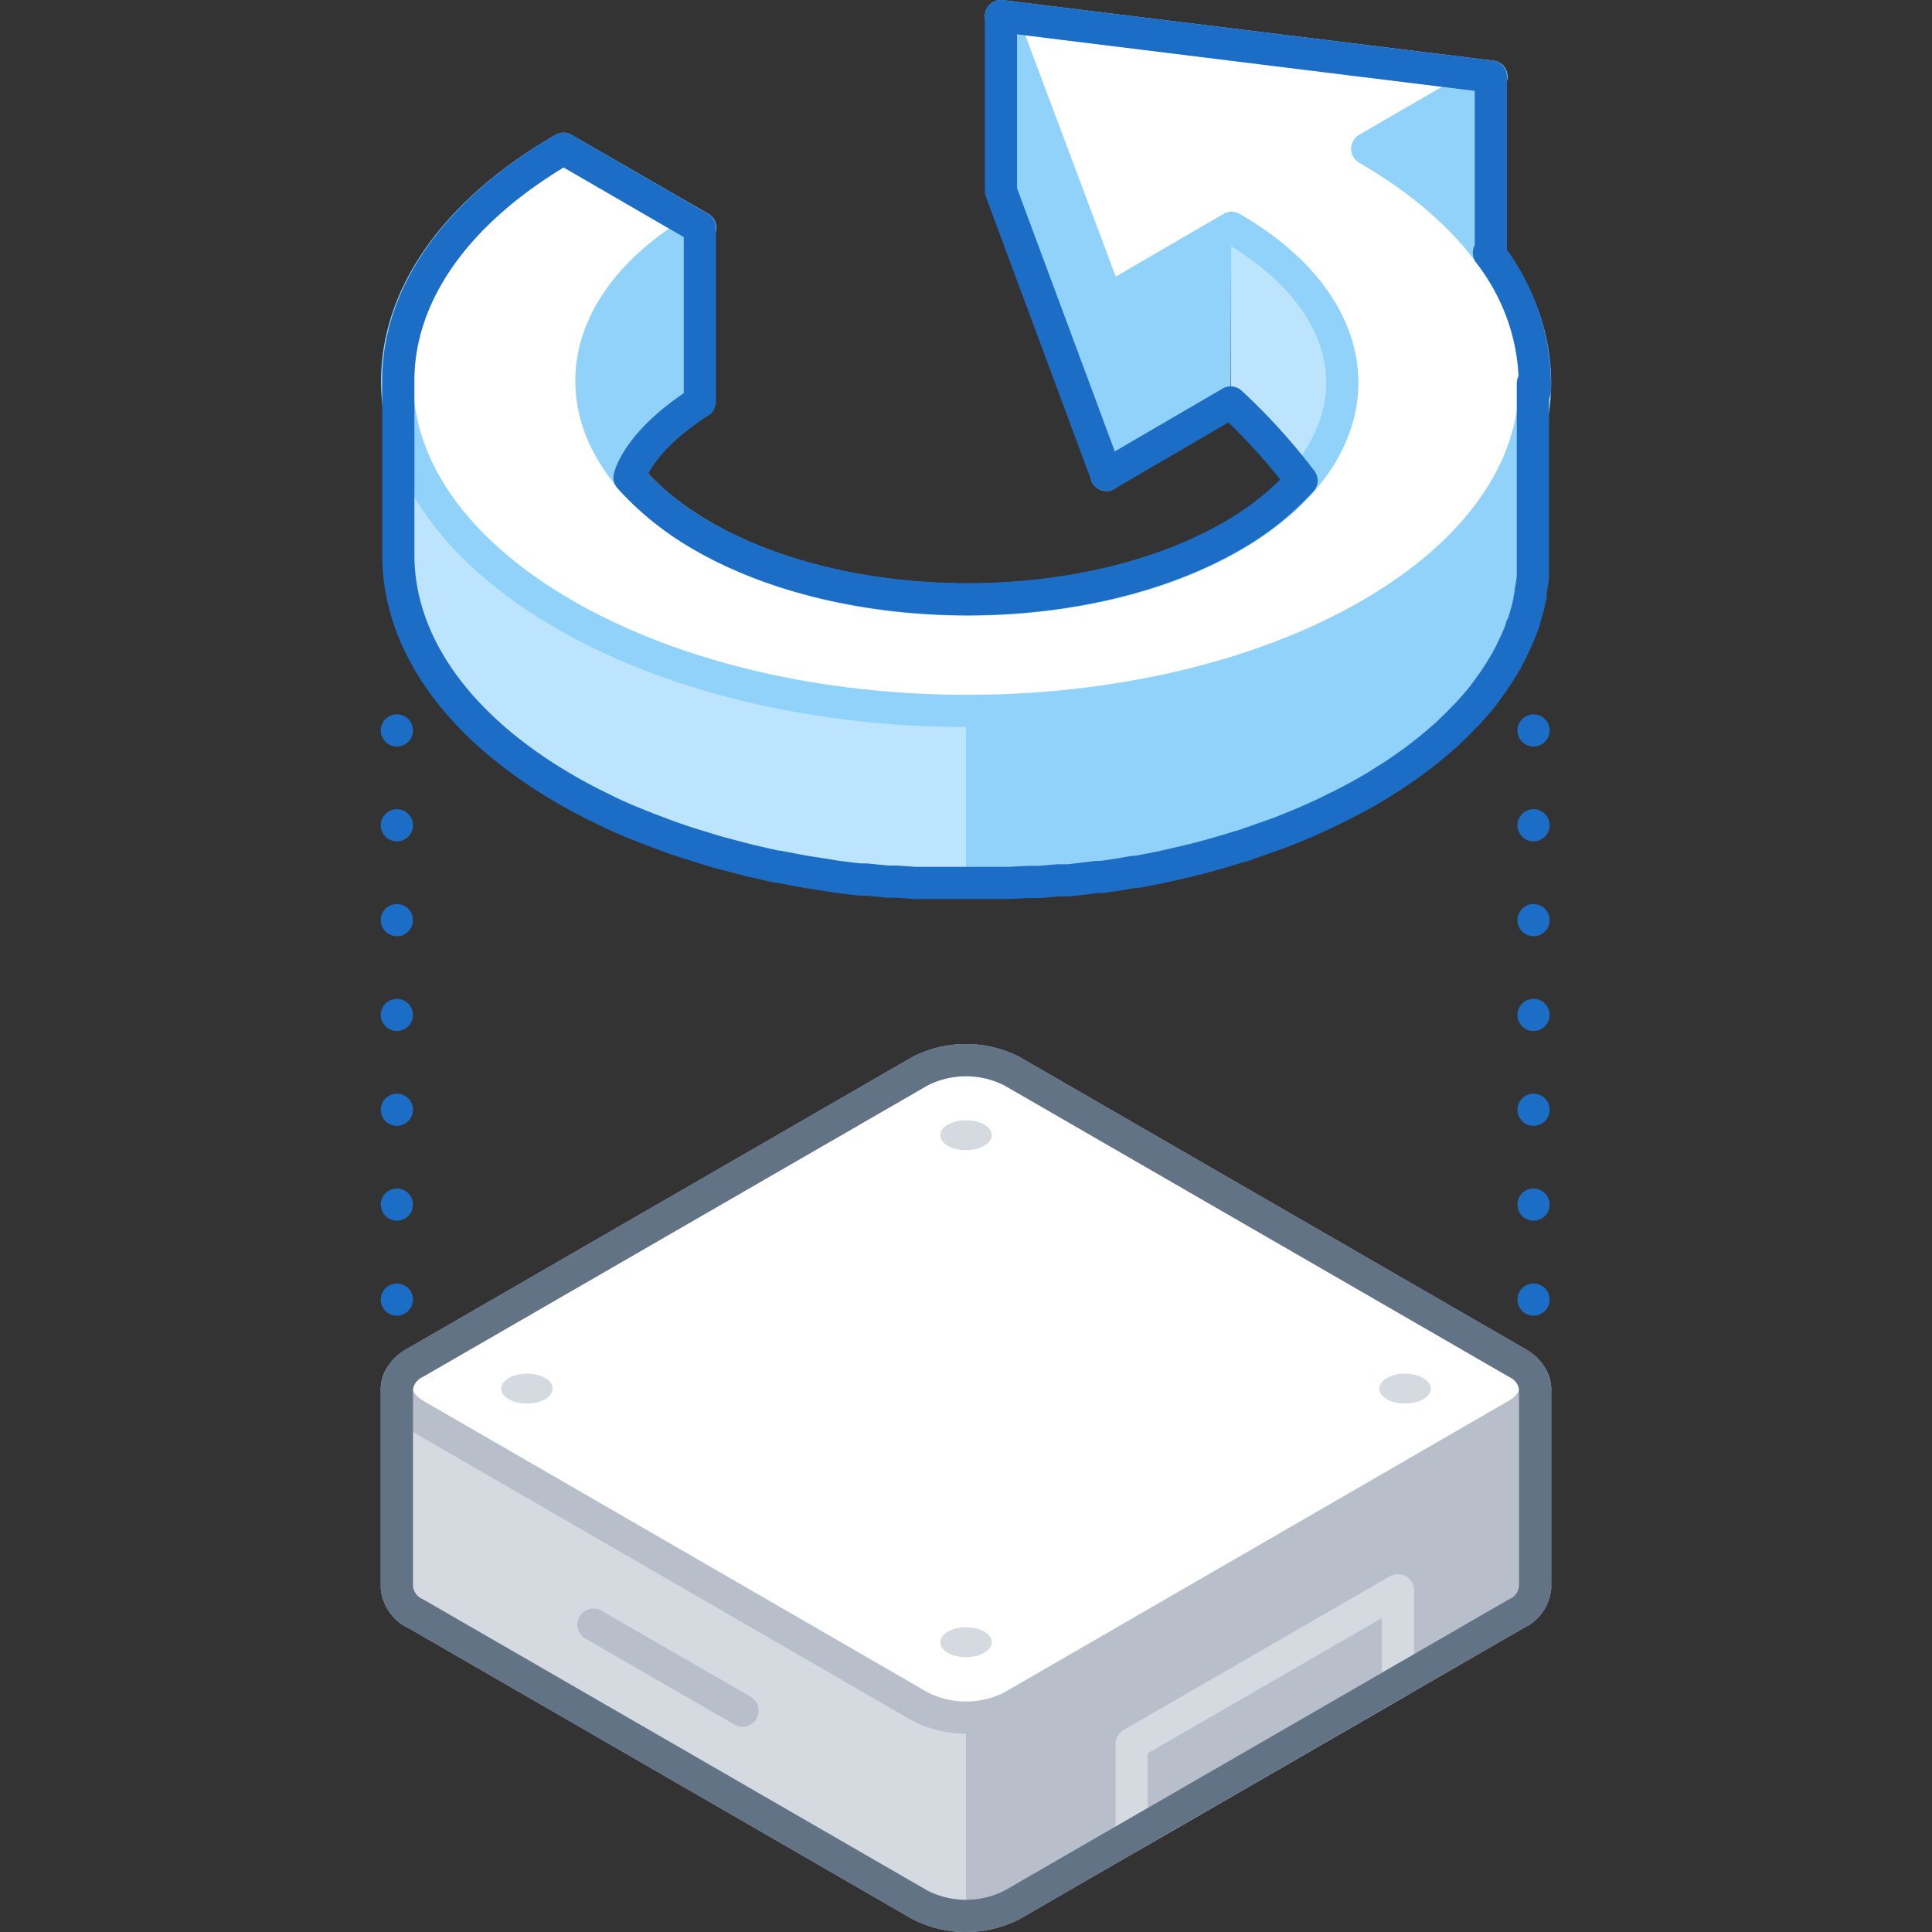 <svg xmlns="http://www.w3.org/2000/svg" xmlns:xlink="http://www.w3.org/1999/xlink" viewBox="0 0 120 120"><rect x="0" y="0" width="120" height="120" fill="#333333" stroke="none"/><defs><style>.cls-1{fill:#91d2fb;}.cls-2{fill:#bde4fd;}.cls-3,.cls-8{fill:#d5dae0;}.cls-3,.cls-5{stroke:#b8bfca;}.cls-10,.cls-15,.cls-17,.cls-3,.cls-5,.cls-6,.cls-7,.cls-9{stroke-linecap:round;stroke-linejoin:round;stroke-width:2px;}.cls-4,.cls-6{fill:#b8bfca;}.cls-15,.cls-16,.cls-5{fill:#fff;}.cls-6{stroke:#d5dae0;}.cls-10,.cls-17,.cls-18,.cls-7,.cls-9{fill:none;}.cls-7{stroke:#627386;}.cls-10,.cls-9{stroke:#1b6dc6;}.cls-10{stroke-dasharray:0 5.89;}.cls-11{isolation:isolate;}.cls-12{clip-path:url(#clip-path);}.cls-13{clip-path:url(#clip-path-2);}.cls-14{clip-path:url(#clip-path-3);}.cls-15,.cls-17{stroke:#91d2fb;}</style><clipPath id="clip-path"><path class="cls-1" d="M36.64,34.52l0-10.87c0-3.44,2.27-6.88,6.78-9.5l0,10.09C40.18,26.12,36.65,31.08,36.64,34.52Z"/></clipPath><clipPath id="clip-path-2"><path class="cls-2" d="M83.36,23.78l0,10.87c0-3.48-2.29-7-6.89-9.63l0-10.87C81.07,16.81,83.37,20.3,83.36,23.78Z"/></clipPath><clipPath id="clip-path-3"><path class="cls-2" d="M95.35,23.81l0,10.87c0,5.21-3.44,10.4-10.27,14.37-13.75,8-36.13,8-50,0-7-4-10.44-9.3-10.43-14.57l0-10.87c0,5.27,3.47,10.55,10.43,14.57,13.84,8,36.22,8,50,0C91.91,34.21,95.33,29,95.35,23.81Z"/></clipPath></defs><title>agile</title><g id="Layer_2" data-name="Layer 2"><g id="Tech_Concepts" data-name="Tech Concepts"><path class="cls-3" d="M75.65,86.25l-12.8-7.38a6.29,6.29,0,0,0-5.7,0l-12.8,7.38H24.65V98.59a2,2,0,0,0,1.19,1.65l31.31,18.08a6.29,6.29,0,0,0,5.7,0l31.31-18.08a2,2,0,0,0,1.19-1.65V86.25Z"/><path class="cls-4" d="M62.85,118.32l31.31-18.08a2,2,0,0,0,1.19-1.65V86.25H75.65l-12.8-7.38A5.75,5.75,0,0,0,60,78.19V119A5.86,5.86,0,0,0,62.85,118.32Z"/><line class="cls-3" x1="46.12" y1="106.25" x2="36.86" y2="100.91"/><path class="cls-5" d="M94.16,84.61,62.85,66.53a6.29,6.29,0,0,0-5.7,0L25.84,84.61c-1.58.91-1.58,2.38,0,3.29L57.15,106a6.29,6.29,0,0,0,5.7,0L94.16,87.9C95.74,87,95.74,85.52,94.16,84.61Z"/><polygon class="cls-6" points="86.83 104.47 70.29 114.02 70.29 108.32 86.83 98.77 86.83 104.47"/><path class="cls-7" d="M94.16,84.61,62.85,66.53a6.29,6.29,0,0,0-5.7,0L25.84,84.61a2,2,0,0,0-1.19,1.64V98.59a2,2,0,0,0,1.19,1.65l31.31,18.08a6.31,6.31,0,0,0,5.7,0l31.31-18.08a2,2,0,0,0,1.19-1.65V86.25A2,2,0,0,0,94.16,84.61Z"/><ellipse class="cls-8" cx="87.27" cy="86.25" rx="1.6" ry="0.93"/><ellipse class="cls-8" cx="60" cy="102" rx="1.6" ry="0.93"/><ellipse class="cls-8" cx="60" cy="70.51" rx="1.6" ry="0.93"/><ellipse class="cls-8" cx="32.73" cy="86.25" rx="1.6" ry="0.93"/><line class="cls-9" x1="95.25" y1="45.37" x2="95.25" y2="45.37"/><line class="cls-10" x1="95.25" y1="51.26" x2="95.25" y2="77.77"/><line class="cls-9" x1="95.25" y1="80.72" x2="95.25" y2="80.72"/><line class="cls-9" x1="24.65" y1="45.37" x2="24.65" y2="45.37"/><line class="cls-10" x1="24.65" y1="51.26" x2="24.65" y2="77.77"/><line class="cls-9" x1="24.65" y1="80.72" x2="24.65" y2="80.72"/><polygon class="cls-1" points="92.64 4.76 92.6 15.63 84.89 20.11 84.92 9.24 92.64 4.76"/><polygon class="cls-1" points="76.47 14.15 76.44 25.02 68.72 29.5 68.75 18.64 76.47 14.15"/><polygon class="cls-1" points="68.75 18.64 68.72 29.5 62.14 11.87 62.17 1 68.75 18.64"/><g class="cls-11"><path class="cls-1" d="M36.64,34.52l0-10.87c0-3.44,2.27-6.88,6.78-9.5l0,10.09C40.18,26.12,36.65,31.08,36.64,34.52Z"/><g class="cls-12"><g class="cls-11"><path class="cls-1" d="M43.45,14.15l0,10.87-.28.17,0-10.87.28-.17"/><path class="cls-1" d="M43.17,14.32l0,10.87a17.49,17.49,0,0,0-3,2.19l0-10.87a18,18,0,0,1,3-2.19"/><path class="cls-1" d="M40.21,16.51l0,10.87a12.37,12.37,0,0,0-1.45,1.56l0-10.87a12.37,12.37,0,0,1,1.45-1.56"/><path class="cls-1" d="M38.76,18.07l0,10.87a11,11,0,0,0-.94,1.39l0-10.87a11,11,0,0,1,.94-1.39"/><path class="cls-1" d="M37.82,19.46l0,10.87a9.37,9.37,0,0,0-.62,1.33l0-10.87a10.62,10.62,0,0,1,.62-1.33"/><path class="cls-1" d="M37.2,20.79l0,10.87A8.87,8.87,0,0,0,36.79,33l0-10.87a8.87,8.87,0,0,1,.38-1.31"/><path class="cls-1" d="M36.82,22.1l0,10.87a7.64,7.64,0,0,0-.15,1.34l0-10.87a7.64,7.64,0,0,1,.15-1.34"/><path class="cls-1" d="M36.67,23.44l0,10.87v.21l0-10.87v-.21"/></g></g></g><path class="cls-2" d="M83.36,23.78l0,10.87c0-3.48-2.29-7-6.89-9.63l0-10.87C81.07,16.81,83.37,20.3,83.36,23.78Z"/><g class="cls-13"><g class="cls-11"><path class="cls-2" d="M83.36,23.78l0,10.87c0-3.48-2.29-7-6.89-9.63l0-10.87c4.6,2.66,6.9,6.15,6.89,9.63"/></g></g><path class="cls-2" d="M95.35,23.81l0,10.87c0,5.21-3.44,10.4-10.27,14.37-13.75,8-36.13,8-50,0-7-4-10.44-9.3-10.43-14.57l0-10.87c0,5.27,3.47,10.55,10.43,14.57,13.84,8,36.22,8,50,0C91.91,34.21,95.33,29,95.35,23.81Z"/><g class="cls-14"><g class="cls-11"><path class="cls-2" d="M95.35,23.81l0,10.87c0,.11,0,.21,0,.31l0-10.86c0-.11,0-.21,0-.32"/><path class="cls-2" d="M95.34,24.13l0,10.86a12.62,12.62,0,0,1-.23,2l0-10.87a12.63,12.63,0,0,0,.23-2"/><path class="cls-2" d="M95.11,26.15l0,10.87a13.18,13.18,0,0,1-.57,2l0-10.87a12.11,12.11,0,0,0,.57-2"/><path class="cls-2" d="M94.54,28.14l0,10.87a15.2,15.2,0,0,1-.94,2l0-10.87a15.2,15.2,0,0,0,.94-2"/><path class="cls-2" d="M93.6,30.15l0,10.87a18.13,18.13,0,0,1-1.42,2.11l0-10.87a17.32,17.32,0,0,0,1.42-2.11"/><path class="cls-2" d="M92.18,32.26l0,10.87A20.89,20.89,0,0,1,90,45.49l0-10.87a20.07,20.07,0,0,0,2.2-2.36"/><path class="cls-2" d="M90,34.62l0,10.87a26.73,26.73,0,0,1-4.47,3.31l0-10.87A26.73,26.73,0,0,0,90,34.62"/><path class="cls-2" d="M85.51,37.93l0,10.87-.43.25a39.88,39.88,0,0,1-7.74,3.41l0-10.87a39.61,39.61,0,0,0,7.74-3.41l.43-.25"/><path class="cls-2" d="M77.34,41.59l0,10.87a50.7,50.7,0,0,1-6.69,1.66l0-10.87a50.7,50.7,0,0,0,6.69-1.66"/><path class="cls-2" d="M70.65,43.25l0,10.87c-1.48.27-3,.48-4.51.63l0-10.87q2.28-.23,4.5-.63"/><path class="cls-2" d="M66.15,43.88l0,10.87c-1.29.13-2.6.22-3.92.26l0-10.87c1.32,0,2.63-.13,3.93-.26"/><path class="cls-2" d="M62.22,44.14l0,10.87c-1.2,0-2.41.05-3.62,0l0-10.87c1.21,0,2.42,0,3.62,0"/><path class="cls-2" d="M58.6,44.16l0,10.87c-1.16,0-2.32-.09-3.48-.19l0-10.87c1.16.1,2.32.16,3.48.19"/><path class="cls-2" d="M55.12,44l0,10.87c-1.15-.09-2.3-.22-3.44-.38l0-10.87c1.13.16,2.28.29,3.43.38"/><path class="cls-2" d="M51.69,43.59l0,10.87c-1.18-.17-2.35-.37-3.5-.61l0-10.87c1.15.24,2.32.44,3.51.61"/><path class="cls-2" d="M48.18,43l0,10.87c-1.25-.26-2.48-.56-3.68-.91l0-10.86c1.2.34,2.43.64,3.68.9"/><path class="cls-2" d="M44.5,42.08l0,10.86q-2.22-.63-4.29-1.44l0-10.87c1.38.54,2.81,1,4.29,1.45"/><path class="cls-2" d="M40.21,40.63l0,10.87a38.72,38.72,0,0,1-5.1-2.45c-7-4-10.44-9.3-10.43-14.57l0-10.87c0,5.27,3.47,10.55,10.43,14.57a38.72,38.72,0,0,0,5.1,2.45"/></g></g><path class="cls-1" d="M95.28,25c0,.15,0,.31-.06.47s0,.35-.08.52-.06.32-.1.47l-.12.52c0,.15-.09.31-.14.46s-.11.34-.17.52-.11.3-.17.45-.15.36-.23.54a4.39,4.39,0,0,1-.21.44,5.28,5.28,0,0,1-.27.53l-.24.43q-.18.32-.39.63l-.24.38c-.16.23-.33.45-.5.68l-.22.3c-.29.36-.6.71-.92,1.07l-.26.27c-.25.26-.52.53-.8.79l-.39.36-.5.44c-.16.14-.32.28-.49.41l-.55.43-.53.4-.59.42-.57.38-.64.4c-.27.17-.54.34-.82.5-.77.45-1.57.86-2.38,1.26l-.65.3c-.74.34-1.49.67-2.26,1l-.3.12c-.83.31-1.68.6-2.54.87-.6.19-1.21.35-1.82.52-.46.12-.92.26-1.39.37-.64.16-1.3.29-1.95.42l-1.43.29-.6.09c-.81.14-1.62.25-2.44.35l-.72.09c-.95.1-1.91.18-2.87.24l-.53,0c-.64,0-1.29,0-1.94.06H60V55h1.21c.32,0,.64,0,1,0l1,0,.53,0c.81,0,1.61-.1,2.41-.18l.46-.06.72-.08c.82-.1,1.63-.21,2.44-.35l.6-.09.29-.05c.39-.07.76-.17,1.14-.24.66-.13,1.31-.26,1.95-.42.47-.11.93-.25,1.39-.37.61-.17,1.22-.33,1.82-.52l.39-.11c.73-.24,1.44-.49,2.15-.76l.29-.12c.78-.3,1.53-.63,2.27-1l.65-.31c.81-.39,1.61-.8,2.38-1.25l.43-.25.39-.25.64-.4.56-.39c.21-.13.41-.27.6-.41l.53-.4.55-.43.49-.41.5-.44.21-.18.18-.18c.28-.26.54-.53.8-.79.09-.1.18-.18.26-.28.32-.35.63-.7.92-1.06l0,0c.06-.08.11-.17.18-.25.17-.23.34-.45.5-.69l.24-.37q.21-.32.39-.63a1.63,1.63,0,0,1,.11-.17l.13-.26c.09-.17.19-.35.27-.53s.15-.3.21-.44.16-.36.23-.54l.1-.24c0-.07,0-.14.07-.22s.12-.34.17-.51.09-.31.14-.46L95,37.3c0-.09,0-.19.07-.28l0-.19c0-.17.06-.35.08-.53l.06-.46c0-.18,0-.36,0-.53s0-.21,0-.32,0-.2,0-.31l0-10.87c0,.21,0,.42,0,.63S95.3,24.79,95.28,25Z"/><path class="cls-15" d="M92.64,4.76,84.92,9.24c13.84,8,13.91,21,.16,28.94s-36.13,8-50,0S21.2,17.23,35,9.24l8.5,4.91c-9.08,5.28-9,13.84.11,19.13s23.93,5.28,33,0,9-13.85-.11-19.13l-7.72,4.49L62.17,1Z"/><path class="cls-16" d="M94.92,27c0,.08,0,.16-.08.25l.09-.29Z"/><path class="cls-16" d="M95.14,26l-.06.27c0-.11,0-.21.07-.31Z"/><path class="cls-16" d="M95.28,25l0,.28,0-.33Z"/><line class="cls-17" x1="68.75" y1="18.64" x2="68.72" y2="29.5"/><path class="cls-9" d="M95.33,24.27a13.38,13.38,0,0,0-2.85-8.57l.12-.07,0-10.87L62.17,1l0,10.87L68.72,29.5,76.44,25a37.6,37.6,0,0,1,4.4,4.85,17.67,17.67,0,0,1-4.26,3.41c-9.09,5.28-23.87,5.28-33,0a18.39,18.39,0,0,1-4.48-3.6s.44-2.18,4.37-4.7V14.15L35,9.24c-6.85,4-10.27,9.2-10.26,14.42a.43.43,0,0,1,0-.05h0l0,10.87c0,5.27,3.47,10.55,10.43,14.57.75.44,1.53.84,2.32,1.22l.23.12q1.14.54,2.34,1l.21.09.18.06c.61.24,1.23.47,1.86.68l.29.1,1.68.52.28.08.32.09,1.07.28.66.17,1.19.27.44.1.12,0,1.09.21.6.11,1.42.22.27.05h0c.56.08,1.12.15,1.69.21l.38,0,1.32.13h0l.58,0,1.1.08.71,0,1,0h.66c.36,0,.73,0,1.1,0H61l1,0h.19l.49,0,1.18-.06.72,0,1.13-.1.4,0,.28,0,1.76-.21.29,0c.67-.09,1.33-.2,2-.32l.19,0,.52-.1.93-.18.75-.17.9-.21.74-.18.88-.24.73-.21.86-.26.38-.11.26-.1c.52-.17,1-.35,1.54-.54l.32-.11c.59-.23,1.18-.47,1.76-.72l.45-.2c.44-.2.87-.4,1.3-.62.16-.08.33-.15.48-.24.56-.28,1.1-.57,1.63-.88l.43-.25.39-.25.64-.4.56-.38.6-.42.53-.4.55-.43.49-.41.51-.44.2-.18.18-.18c.28-.26.55-.53.8-.8.09-.09.18-.17.26-.26.32-.36.63-.71.92-1.07l0,0c.06-.08.11-.17.18-.25l.5-.69.24-.37q.21-.32.39-.63a1.63,1.63,0,0,1,.11-.17c.05-.09.08-.17.13-.26s.19-.35.27-.53.15-.3.21-.44.16-.36.23-.54l.1-.24c0-.07,0-.14.07-.22s.12-.34.17-.51.09-.31.14-.46L95,37.3c0-.09,0-.19.07-.28l0-.19c0-.17.06-.35.08-.53l.06-.46c0-.18,0-.36,0-.53s0-.21,0-.32,0-.2,0-.31l0-10.87C95.35,24,95.33,24.12,95.33,24.27Z"/><rect class="cls-18" width="120" height="120"/><rect class="cls-18" width="120" height="120"/></g></g></svg>